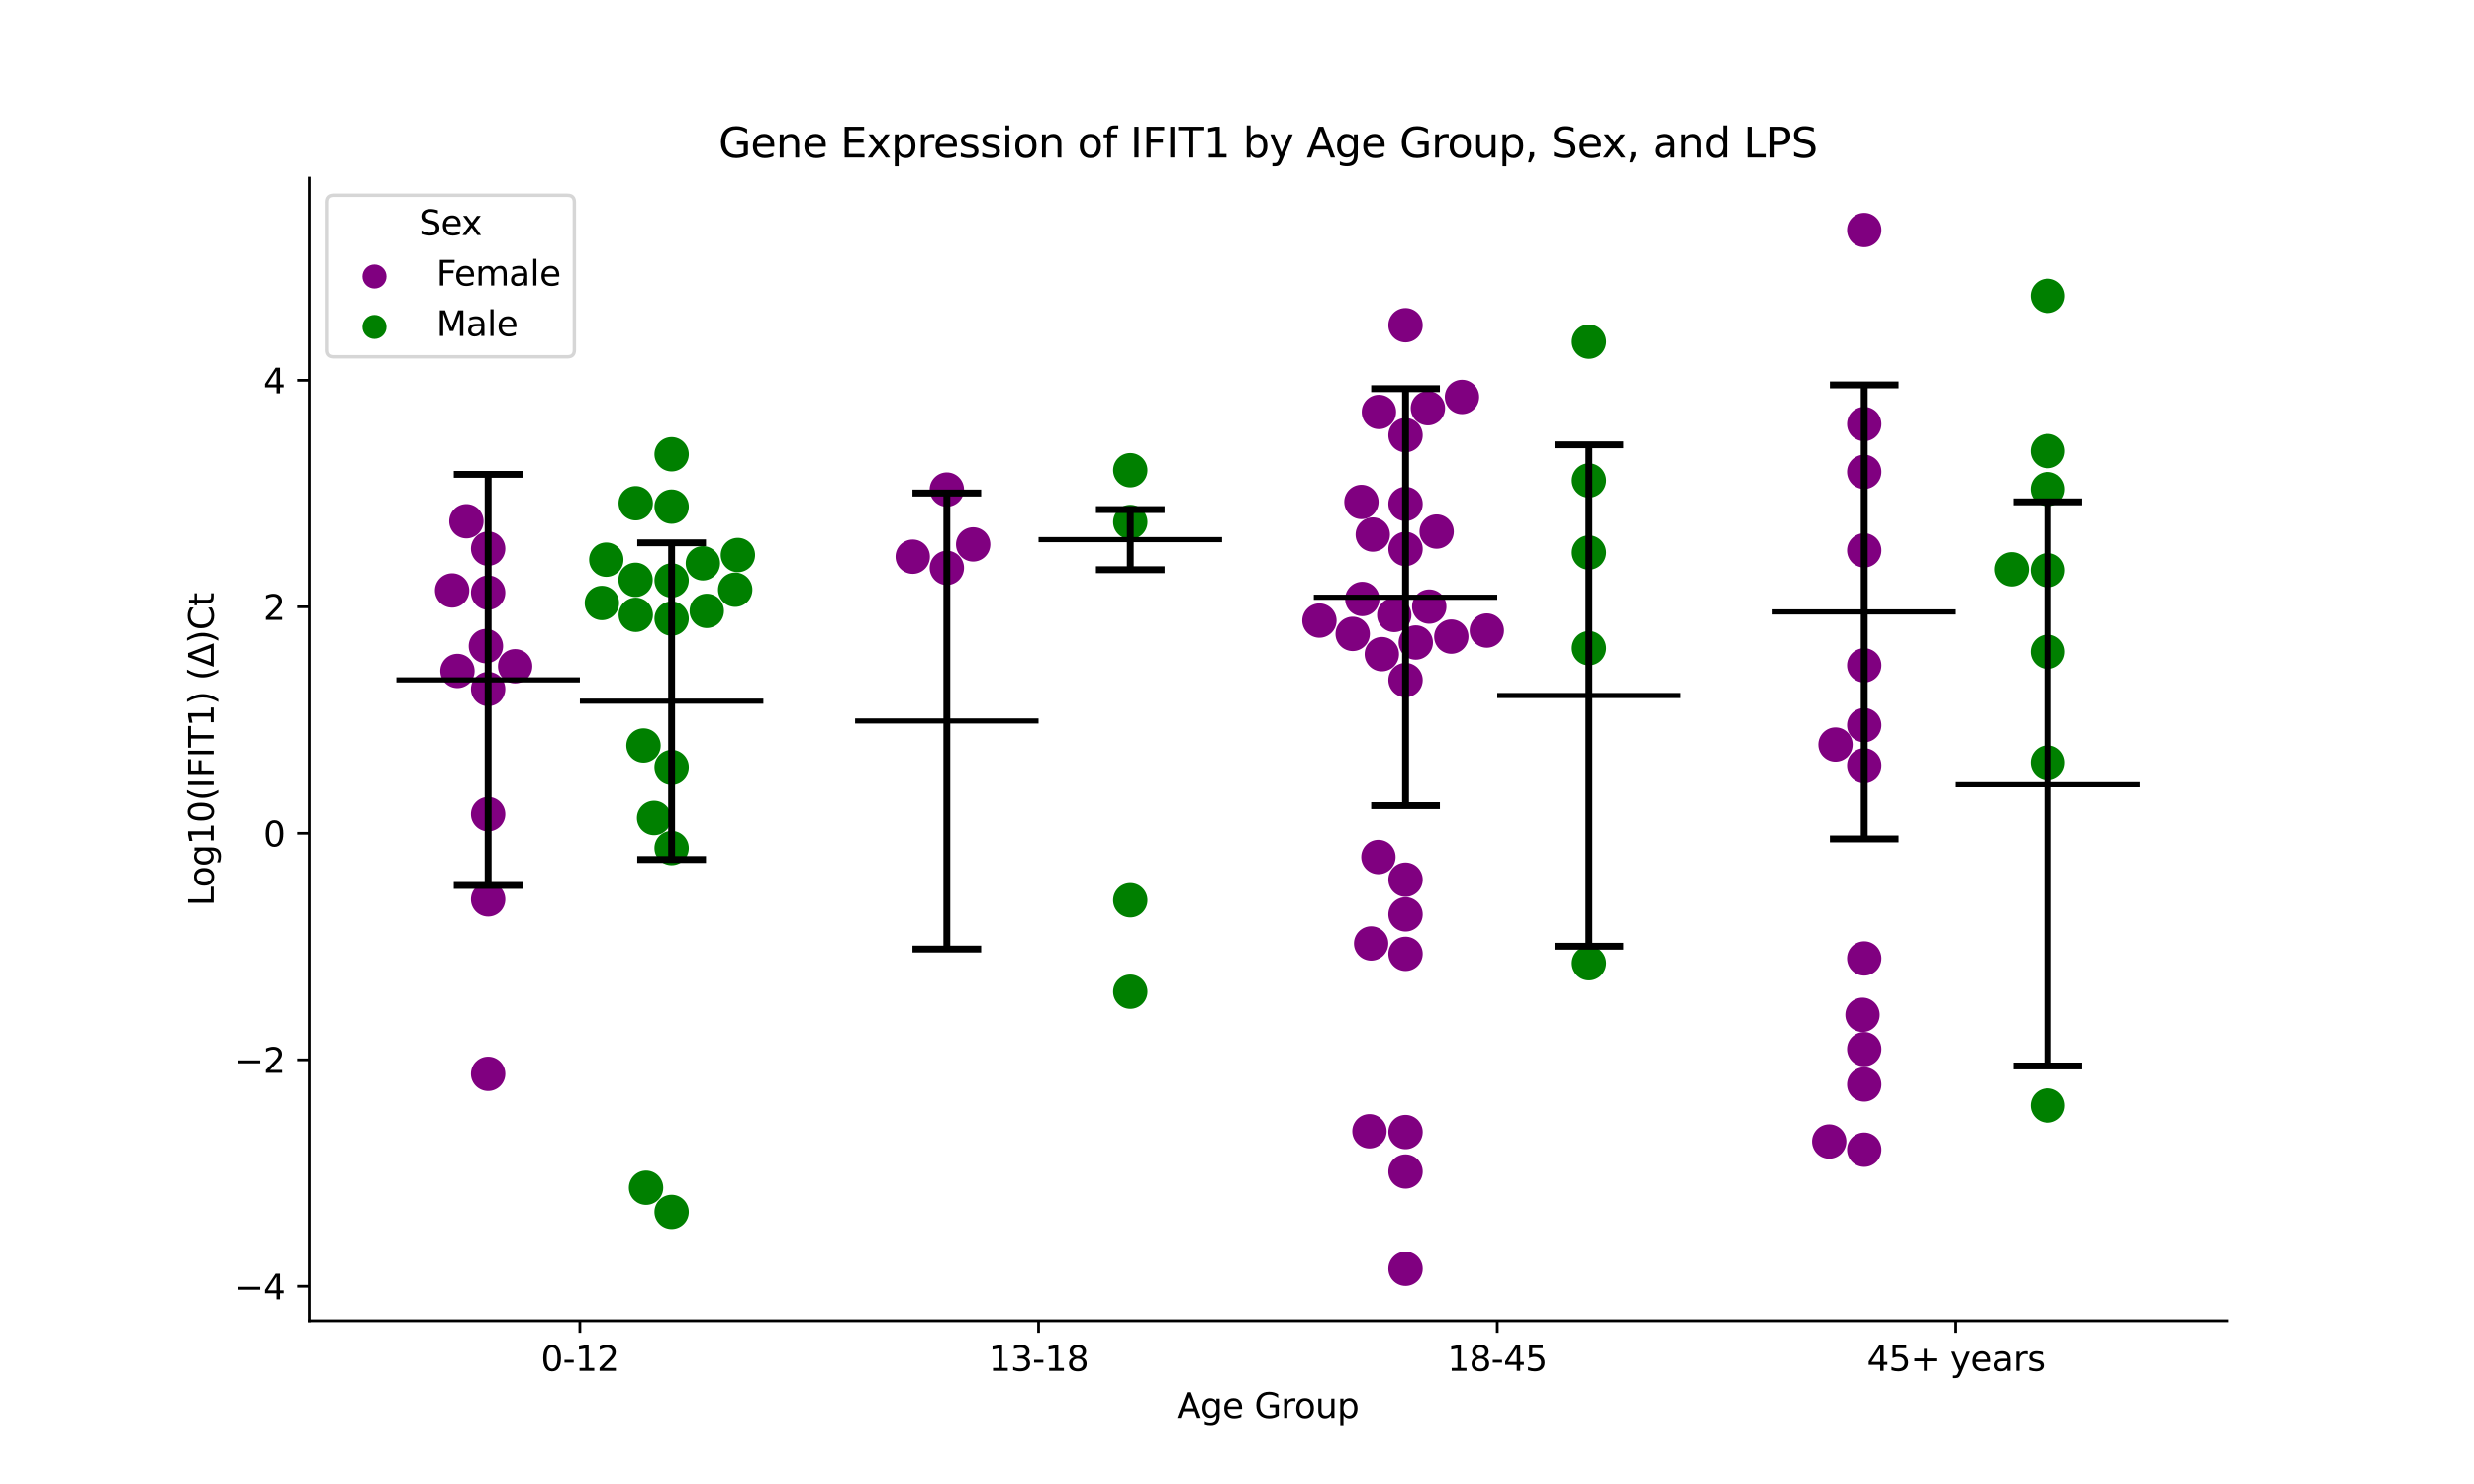 <?xml version="1.0" encoding="utf-8" standalone="no"?>
<!DOCTYPE svg PUBLIC "-//W3C//DTD SVG 1.1//EN"
  "http://www.w3.org/Graphics/SVG/1.1/DTD/svg11.dtd">
<svg xmlns:xlink="http://www.w3.org/1999/xlink" width="720pt" height="432pt" viewBox="0 0 720 432" xmlns="http://www.w3.org/2000/svg" version="1.1">
 <defs>
  <style type="text/css">*{stroke-linejoin: round; stroke-linecap: butt}</style>
 </defs>
 <g id="figure_1">
  <g id="patch_1">
   <path d="M 0 432 
L 720 432 
L 720 0 
L 0 0 
z
" style="fill: #ffffff"/>
  </g>
  <g id="axes_1">
   <g id="patch_2">
    <path d="M 90 384.48 
L 648 384.48 
L 648 51.84 
L 90 51.84 
z
" style="fill: #ffffff"/>
   </g>
   <g id="PathCollection_1">
    <defs>
     <path id="C0_0_0e41c489ba" d="M 0 5 
C 1.326 5 2.598 4.473 3.536 3.536 
C 4.473 2.598 5 1.326 5 -0 
C 5 -1.326 4.473 -2.598 3.536 -3.536 
C 2.598 -4.473 1.326 -5 0 -5 
C -1.326 -5 -2.598 -4.473 -3.536 -3.536 
C -4.473 -2.598 -5 -1.326 -5 0 
C -5 1.326 -4.473 2.598 -3.536 3.536 
C -2.598 4.473 -1.326 5 0 5 
z
"/>
    </defs>
    <g clip-path="url(#p555ff4d602)">
     <use xlink:href="#C0_0_0e41c489ba" x="142.062" y="237.04" style="fill: #800080"/>
    </g>
    <g clip-path="url(#p555ff4d602)">
     <use xlink:href="#C0_0_0e41c489ba" x="142.062" y="200.585" style="fill: #800080"/>
    </g>
    <g clip-path="url(#p555ff4d602)">
     <use xlink:href="#C0_0_0e41c489ba" x="142.062" y="261.803" style="fill: #800080"/>
    </g>
    <g clip-path="url(#p555ff4d602)">
     <use xlink:href="#C0_0_0e41c489ba" x="131.584" y="171.889" style="fill: #800080"/>
    </g>
    <g clip-path="url(#p555ff4d602)">
     <use xlink:href="#C0_0_0e41c489ba" x="142.062" y="172.527" style="fill: #800080"/>
    </g>
    <g clip-path="url(#p555ff4d602)">
     <use xlink:href="#C0_0_0e41c489ba" x="141.418" y="188.082" style="fill: #800080"/>
    </g>
    <g clip-path="url(#p555ff4d602)">
     <use xlink:href="#C0_0_0e41c489ba" x="142.062" y="312.596" style="fill: #800080"/>
    </g>
    <g clip-path="url(#p555ff4d602)">
     <use xlink:href="#C0_0_0e41c489ba" x="135.739" y="151.736" style="fill: #800080"/>
    </g>
    <g clip-path="url(#p555ff4d602)">
     <use xlink:href="#C0_0_0e41c489ba" x="133.134" y="195.322" style="fill: #800080"/>
    </g>
    <g clip-path="url(#p555ff4d602)">
     <use xlink:href="#C0_0_0e41c489ba" x="149.919" y="193.951" style="fill: #800080"/>
    </g>
    <g clip-path="url(#p555ff4d602)">
     <use xlink:href="#C0_0_0e41c489ba" x="142.062" y="159.72" style="fill: #800080"/>
    </g>
   </g>
   <g id="PathCollection_2">
    <defs>
     <path id="C1_0_f4a77ce451" d="M 0 5 
C 1.326 5 2.598 4.473 3.536 3.536 
C 4.473 2.598 5 1.326 5 -0 
C 5 -1.326 4.473 -2.598 3.536 -3.536 
C 2.598 -4.473 1.326 -5 0 -5 
C -1.326 -5 -2.598 -4.473 -3.536 -3.536 
C -4.473 -2.598 -5 -1.326 -5 0 
C -5 1.326 -4.473 2.598 -3.536 3.536 
C -2.598 4.473 -1.326 5 0 5 
z
"/>
    </defs>
    <g clip-path="url(#p555ff4d602)">
     <use xlink:href="#C1_0_f4a77ce451" x="213.965" y="171.673" style="fill: #008000"/>
    </g>
    <g clip-path="url(#p555ff4d602)">
     <use xlink:href="#C1_0_f4a77ce451" x="195.459" y="246.883" style="fill: #008000"/>
    </g>
    <g clip-path="url(#p555ff4d602)">
     <use xlink:href="#C1_0_f4a77ce451" x="195.459" y="223.306" style="fill: #008000"/>
    </g>
    <g clip-path="url(#p555ff4d602)">
     <use xlink:href="#C1_0_f4a77ce451" x="190.357" y="238.144" style="fill: #008000"/>
    </g>
    <g clip-path="url(#p555ff4d602)">
     <use xlink:href="#C1_0_f4a77ce451" x="185.011" y="146.495" style="fill: #008000"/>
    </g>
    <g clip-path="url(#p555ff4d602)">
     <use xlink:href="#C1_0_f4a77ce451" x="184.961" y="168.787" style="fill: #008000"/>
    </g>
    <g clip-path="url(#p555ff4d602)">
     <use xlink:href="#C1_0_f4a77ce451" x="195.459" y="168.974" style="fill: #008000"/>
    </g>
    <g clip-path="url(#p555ff4d602)">
     <use xlink:href="#C1_0_f4a77ce451" x="188.021" y="345.764" style="fill: #008000"/>
    </g>
    <g clip-path="url(#p555ff4d602)">
     <use xlink:href="#C1_0_f4a77ce451" x="195.459" y="352.822" style="fill: #008000"/>
    </g>
    <g clip-path="url(#p555ff4d602)">
     <use xlink:href="#C1_0_f4a77ce451" x="187.276" y="217.041" style="fill: #008000"/>
    </g>
    <g clip-path="url(#p555ff4d602)">
     <use xlink:href="#C1_0_f4a77ce451" x="205.692" y="177.831" style="fill: #008000"/>
    </g>
    <g clip-path="url(#p555ff4d602)">
     <use xlink:href="#C1_0_f4a77ce451" x="204.557" y="163.981" style="fill: #008000"/>
    </g>
    <g clip-path="url(#p555ff4d602)">
     <use xlink:href="#C1_0_f4a77ce451" x="175.164" y="175.533" style="fill: #008000"/>
    </g>
    <g clip-path="url(#p555ff4d602)">
     <use xlink:href="#C1_0_f4a77ce451" x="214.747" y="161.569" style="fill: #008000"/>
    </g>
    <g clip-path="url(#p555ff4d602)">
     <use xlink:href="#C1_0_f4a77ce451" x="195.459" y="180.074" style="fill: #008000"/>
    </g>
    <g clip-path="url(#p555ff4d602)">
     <use xlink:href="#C1_0_f4a77ce451" x="185.023" y="178.973" style="fill: #008000"/>
    </g>
    <g clip-path="url(#p555ff4d602)">
     <use xlink:href="#C1_0_f4a77ce451" x="176.453" y="162.927" style="fill: #008000"/>
    </g>
    <g clip-path="url(#p555ff4d602)">
     <use xlink:href="#C1_0_f4a77ce451" x="195.459" y="147.486" style="fill: #008000"/>
    </g>
    <g clip-path="url(#p555ff4d602)">
     <use xlink:href="#C1_0_f4a77ce451" x="195.459" y="132.234" style="fill: #008000"/>
    </g>
   </g>
   <g id="PathCollection_3">
    <defs>
     <path id="C2_0_f61b14b961" d="M 0 5 
C 1.326 5 2.598 4.473 3.536 3.536 
C 4.473 2.598 5 1.326 5 -0 
C 5 -1.326 4.473 -2.598 3.536 -3.536 
C 2.598 -4.473 1.326 -5 0 -5 
C -1.326 -5 -2.598 -4.473 -3.536 -3.536 
C -4.473 -2.598 -5 -1.326 -5 0 
C -5 1.326 -4.473 2.598 -3.536 3.536 
C -2.598 4.473 -1.326 5 0 5 
z
"/>
    </defs>
    <g clip-path="url(#p555ff4d602)">
     <use xlink:href="#C2_0_f61b14b961" x="265.628" y="162.059" style="fill: #800080"/>
    </g>
    <g clip-path="url(#p555ff4d602)">
     <use xlink:href="#C2_0_f61b14b961" x="283.217" y="158.481" style="fill: #800080"/>
    </g>
    <g clip-path="url(#p555ff4d602)">
     <use xlink:href="#C2_0_f61b14b961" x="275.555" y="142.516" style="fill: #800080"/>
    </g>
    <g clip-path="url(#p555ff4d602)">
     <use xlink:href="#C2_0_f61b14b961" x="275.555" y="165.319" style="fill: #800080"/>
    </g>
   </g>
   <g id="PathCollection_4">
    <defs>
     <path id="C3_0_b7a133e31a" d="M 0 5 
C 1.326 5 2.598 4.473 3.536 3.536 
C 4.473 2.598 5 1.326 5 -0 
C 5 -1.326 4.473 -2.598 3.536 -3.536 
C 2.598 -4.473 1.326 -5 0 -5 
C -1.326 -5 -2.598 -4.473 -3.536 -3.536 
C -4.473 -2.598 -5 -1.326 -5 0 
C -5 1.326 -4.473 2.598 -3.536 3.536 
C -2.598 4.473 -1.326 5 0 5 
z
"/>
    </defs>
    <g clip-path="url(#p555ff4d602)">
     <use xlink:href="#C3_0_b7a133e31a" x="328.952" y="288.695" style="fill: #008000"/>
    </g>
    <g clip-path="url(#p555ff4d602)">
     <use xlink:href="#C3_0_b7a133e31a" x="328.952" y="262.064" style="fill: #008000"/>
    </g>
    <g clip-path="url(#p555ff4d602)">
     <use xlink:href="#C3_0_b7a133e31a" x="328.952" y="136.881" style="fill: #008000"/>
    </g>
    <g clip-path="url(#p555ff4d602)">
     <use xlink:href="#C3_0_b7a133e31a" x="328.952" y="151.954" style="fill: #008000"/>
    </g>
   </g>
   <g id="PathCollection_5">
    <defs>
     <path id="C4_0_7ee05b2422" d="M 0 5 
C 1.326 5 2.598 4.473 3.536 3.536 
C 4.473 2.598 5 1.326 5 -0 
C 5 -1.326 4.473 -2.598 3.536 -3.536 
C 2.598 -4.473 1.326 -5 0 -5 
C -1.326 -5 -2.598 -4.473 -3.536 -3.536 
C -4.473 -2.598 -5 -1.326 -5 0 
C -5 1.326 -4.473 2.598 -3.536 3.536 
C -2.598 4.473 -1.326 5 0 5 
z
"/>
    </defs>
    <g clip-path="url(#p555ff4d602)">
     <use xlink:href="#C4_0_7ee05b2422" x="409.048" y="126.681" style="fill: #800080"/>
    </g>
    <g clip-path="url(#p555ff4d602)">
     <use xlink:href="#C4_0_7ee05b2422" x="383.99" y="180.654" style="fill: #800080"/>
    </g>
    <g clip-path="url(#p555ff4d602)">
     <use xlink:href="#C4_0_7ee05b2422" x="393.67" y="184.528" style="fill: #800080"/>
    </g>
    <g clip-path="url(#p555ff4d602)">
     <use xlink:href="#C4_0_7ee05b2422" x="418.104" y="154.749" style="fill: #800080"/>
    </g>
    <g clip-path="url(#p555ff4d602)">
     <use xlink:href="#C4_0_7ee05b2422" x="401.157" y="249.479" style="fill: #800080"/>
    </g>
    <g clip-path="url(#p555ff4d602)">
     <use xlink:href="#C4_0_7ee05b2422" x="409.048" y="94.668" style="fill: #800080"/>
    </g>
    <g clip-path="url(#p555ff4d602)">
     <use xlink:href="#C4_0_7ee05b2422" x="409.048" y="266.169" style="fill: #800080"/>
    </g>
    <g clip-path="url(#p555ff4d602)">
     <use xlink:href="#C4_0_7ee05b2422" x="409.048" y="256.076" style="fill: #800080"/>
    </g>
    <g clip-path="url(#p555ff4d602)">
     <use xlink:href="#C4_0_7ee05b2422" x="432.706" y="183.559" style="fill: #800080"/>
    </g>
    <g clip-path="url(#p555ff4d602)">
     <use xlink:href="#C4_0_7ee05b2422" x="422.37" y="185.321" style="fill: #800080"/>
    </g>
    <g clip-path="url(#p555ff4d602)">
     <use xlink:href="#C4_0_7ee05b2422" x="399.515" y="155.618" style="fill: #800080"/>
    </g>
    <g clip-path="url(#p555ff4d602)">
     <use xlink:href="#C4_0_7ee05b2422" x="409.048" y="197.966" style="fill: #800080"/>
    </g>
    <g clip-path="url(#p555ff4d602)">
     <use xlink:href="#C4_0_7ee05b2422" x="402.147" y="190.428" style="fill: #800080"/>
    </g>
    <g clip-path="url(#p555ff4d602)">
     <use xlink:href="#C4_0_7ee05b2422" x="409.048" y="369.36" style="fill: #800080"/>
    </g>
    <g clip-path="url(#p555ff4d602)">
     <use xlink:href="#C4_0_7ee05b2422" x="412.026" y="187.04" style="fill: #800080"/>
    </g>
    <g clip-path="url(#p555ff4d602)">
     <use xlink:href="#C4_0_7ee05b2422" x="396.209" y="146.127" style="fill: #800080"/>
    </g>
    <g clip-path="url(#p555ff4d602)">
     <use xlink:href="#C4_0_7ee05b2422" x="396.463" y="174.369" style="fill: #800080"/>
    </g>
    <g clip-path="url(#p555ff4d602)">
     <use xlink:href="#C4_0_7ee05b2422" x="399.039" y="274.641" style="fill: #800080"/>
    </g>
    <g clip-path="url(#p555ff4d602)">
     <use xlink:href="#C4_0_7ee05b2422" x="398.551" y="329.317" style="fill: #800080"/>
    </g>
    <g clip-path="url(#p555ff4d602)">
     <use xlink:href="#C4_0_7ee05b2422" x="401.302" y="119.929" style="fill: #800080"/>
    </g>
    <g clip-path="url(#p555ff4d602)">
     <use xlink:href="#C4_0_7ee05b2422" x="409.048" y="277.665" style="fill: #800080"/>
    </g>
    <g clip-path="url(#p555ff4d602)">
     <use xlink:href="#C4_0_7ee05b2422" x="409.048" y="341.038" style="fill: #800080"/>
    </g>
    <g clip-path="url(#p555ff4d602)">
     <use xlink:href="#C4_0_7ee05b2422" x="405.761" y="179.016" style="fill: #800080"/>
    </g>
    <g clip-path="url(#p555ff4d602)">
     <use xlink:href="#C4_0_7ee05b2422" x="409.048" y="146.701" style="fill: #800080"/>
    </g>
    <g clip-path="url(#p555ff4d602)">
     <use xlink:href="#C4_0_7ee05b2422" x="415.945" y="176.583" style="fill: #800080"/>
    </g>
    <g clip-path="url(#p555ff4d602)">
     <use xlink:href="#C4_0_7ee05b2422" x="425.477" y="115.553" style="fill: #800080"/>
    </g>
    <g clip-path="url(#p555ff4d602)">
     <use xlink:href="#C4_0_7ee05b2422" x="415.558" y="118.835" style="fill: #800080"/>
    </g>
    <g clip-path="url(#p555ff4d602)">
     <use xlink:href="#C4_0_7ee05b2422" x="409.048" y="159.809" style="fill: #800080"/>
    </g>
    <g clip-path="url(#p555ff4d602)">
     <use xlink:href="#C4_0_7ee05b2422" x="409.048" y="329.55" style="fill: #800080"/>
    </g>
   </g>
   <g id="PathCollection_6">
    <defs>
     <path id="C5_0_81b62a987d" d="M 0 5 
C 1.326 5 2.598 4.473 3.536 3.536 
C 4.473 2.598 5 1.326 5 -0 
C 5 -1.326 4.473 -2.598 3.536 -3.536 
C 2.598 -4.473 1.326 -5 0 -5 
C -1.326 -5 -2.598 -4.473 -3.536 -3.536 
C -4.473 -2.598 -5 -1.326 -5 0 
C -5 1.326 -4.473 2.598 -3.536 3.536 
C -2.598 4.473 -1.326 5 0 5 
z
"/>
    </defs>
    <g clip-path="url(#p555ff4d602)">
     <use xlink:href="#C5_0_81b62a987d" x="462.445" y="188.693" style="fill: #008000"/>
    </g>
    <g clip-path="url(#p555ff4d602)">
     <use xlink:href="#C5_0_81b62a987d" x="462.445" y="280.397" style="fill: #008000"/>
    </g>
    <g clip-path="url(#p555ff4d602)">
     <use xlink:href="#C5_0_81b62a987d" x="462.445" y="139.872" style="fill: #008000"/>
    </g>
    <g clip-path="url(#p555ff4d602)">
     <use xlink:href="#C5_0_81b62a987d" x="462.445" y="99.464" style="fill: #008000"/>
    </g>
    <g clip-path="url(#p555ff4d602)">
     <use xlink:href="#C5_0_81b62a987d" x="462.445" y="160.85" style="fill: #008000"/>
    </g>
   </g>
   <g id="PathCollection_7">
    <defs>
     <path id="C6_0_8dbceaeca6" d="M 0 5 
C 1.326 5 2.598 4.473 3.536 3.536 
C 4.473 2.598 5 1.326 5 -0 
C 5 -1.326 4.473 -2.598 3.536 -3.536 
C 2.598 -4.473 1.326 -5 0 -5 
C -1.326 -5 -2.598 -4.473 -3.536 -3.536 
C -4.473 -2.598 -5 -1.326 -5 0 
C -5 1.326 -4.473 2.598 -3.536 3.536 
C -2.598 4.473 -1.326 5 0 5 
z
"/>
    </defs>
    <g clip-path="url(#p555ff4d602)">
     <use xlink:href="#C6_0_8dbceaeca6" x="534.18" y="216.769" style="fill: #800080"/>
    </g>
    <g clip-path="url(#p555ff4d602)">
     <use xlink:href="#C6_0_8dbceaeca6" x="542.541" y="334.688" style="fill: #800080"/>
    </g>
    <g clip-path="url(#p555ff4d602)">
     <use xlink:href="#C6_0_8dbceaeca6" x="542.541" y="123.436" style="fill: #800080"/>
    </g>
    <g clip-path="url(#p555ff4d602)">
     <use xlink:href="#C6_0_8dbceaeca6" x="542.541" y="315.688" style="fill: #800080"/>
    </g>
    <g clip-path="url(#p555ff4d602)">
     <use xlink:href="#C6_0_8dbceaeca6" x="542.042" y="295.422" style="fill: #800080"/>
    </g>
    <g clip-path="url(#p555ff4d602)">
     <use xlink:href="#C6_0_8dbceaeca6" x="542.541" y="160.217" style="fill: #800080"/>
    </g>
    <g clip-path="url(#p555ff4d602)">
     <use xlink:href="#C6_0_8dbceaeca6" x="542.541" y="137.366" style="fill: #800080"/>
    </g>
    <g clip-path="url(#p555ff4d602)">
     <use xlink:href="#C6_0_8dbceaeca6" x="542.541" y="211.116" style="fill: #800080"/>
    </g>
    <g clip-path="url(#p555ff4d602)">
     <use xlink:href="#C6_0_8dbceaeca6" x="542.541" y="305.411" style="fill: #800080"/>
    </g>
    <g clip-path="url(#p555ff4d602)">
     <use xlink:href="#C6_0_8dbceaeca6" x="542.541" y="193.686" style="fill: #800080"/>
    </g>
    <g clip-path="url(#p555ff4d602)">
     <use xlink:href="#C6_0_8dbceaeca6" x="542.541" y="222.818" style="fill: #800080"/>
    </g>
    <g clip-path="url(#p555ff4d602)">
     <use xlink:href="#C6_0_8dbceaeca6" x="542.541" y="66.96" style="fill: #800080"/>
    </g>
    <g clip-path="url(#p555ff4d602)">
     <use xlink:href="#C6_0_8dbceaeca6" x="542.541" y="279.004" style="fill: #800080"/>
    </g>
    <g clip-path="url(#p555ff4d602)">
     <use xlink:href="#C6_0_8dbceaeca6" x="532.344" y="332.303" style="fill: #800080"/>
    </g>
   </g>
   <g id="PathCollection_8">
    <defs>
     <path id="C7_0_3cbcfae4f9" d="M 0 5 
C 1.326 5 2.598 4.473 3.536 3.536 
C 4.473 2.598 5 1.326 5 -0 
C 5 -1.326 4.473 -2.598 3.536 -3.536 
C 2.598 -4.473 1.326 -5 0 -5 
C -1.326 -5 -2.598 -4.473 -3.536 -3.536 
C -4.473 -2.598 -5 -1.326 -5 0 
C -5 1.326 -4.473 2.598 -3.536 3.536 
C -2.598 4.473 -1.326 5 0 5 
z
"/>
    </defs>
    <g clip-path="url(#p555ff4d602)">
     <use xlink:href="#C7_0_3cbcfae4f9" x="585.442" y="165.73" style="fill: #008000"/>
    </g>
    <g clip-path="url(#p555ff4d602)">
     <use xlink:href="#C7_0_3cbcfae4f9" x="595.938" y="131.307" style="fill: #008000"/>
    </g>
    <g clip-path="url(#p555ff4d602)">
     <use xlink:href="#C7_0_3cbcfae4f9" x="595.938" y="142.389" style="fill: #008000"/>
    </g>
    <g clip-path="url(#p555ff4d602)">
     <use xlink:href="#C7_0_3cbcfae4f9" x="595.938" y="221.981" style="fill: #008000"/>
    </g>
    <g clip-path="url(#p555ff4d602)">
     <use xlink:href="#C7_0_3cbcfae4f9" x="595.938" y="86.125" style="fill: #008000"/>
    </g>
    <g clip-path="url(#p555ff4d602)">
     <use xlink:href="#C7_0_3cbcfae4f9" x="595.938" y="165.999" style="fill: #008000"/>
    </g>
    <g clip-path="url(#p555ff4d602)">
     <use xlink:href="#C7_0_3cbcfae4f9" x="595.938" y="321.82" style="fill: #008000"/>
    </g>
    <g clip-path="url(#p555ff4d602)">
     <use xlink:href="#C7_0_3cbcfae4f9" x="595.938" y="189.731" style="fill: #008000"/>
    </g>
   </g>
   <g id="PathCollection_9"/>
   <g id="PathCollection_10"/>
   <g id="matplotlib.axis_1">
    <g id="xtick_1">
     <g id="line2d_1">
      <defs>
       <path id="m3c3af4aa0e" d="M 0 0 
L 0 3.5 
" style="stroke: #000000; stroke-width: 0.8"/>
      </defs>
      <g>
       <use xlink:href="#m3c3af4aa0e" x="168.761" y="384.48" style="stroke: #000000; stroke-width: 0.8"/>
      </g>
     </g>
     <g id="text_1">
      <!-- 0-12 -->
      <g transform="translate(157.413 399.078) scale(0.1 -0.1)">
       <defs>
        <path id="DejaVuSans-30" d="M 2034 4250 
Q 1547 4250 1301 3770 
Q 1056 3291 1056 2328 
Q 1056 1369 1301 889 
Q 1547 409 2034 409 
Q 2525 409 2770 889 
Q 3016 1369 3016 2328 
Q 3016 3291 2770 3770 
Q 2525 4250 2034 4250 
z
M 2034 4750 
Q 2819 4750 3233 4129 
Q 3647 3509 3647 2328 
Q 3647 1150 3233 529 
Q 2819 -91 2034 -91 
Q 1250 -91 836 529 
Q 422 1150 422 2328 
Q 422 3509 836 4129 
Q 1250 4750 2034 4750 
z
" transform="scale(0.016)"/>
        <path id="DejaVuSans-2d" d="M 313 2009 
L 1997 2009 
L 1997 1497 
L 313 1497 
L 313 2009 
z
" transform="scale(0.016)"/>
        <path id="DejaVuSans-31" d="M 794 531 
L 1825 531 
L 1825 4091 
L 703 3866 
L 703 4441 
L 1819 4666 
L 2450 4666 
L 2450 531 
L 3481 531 
L 3481 0 
L 794 0 
L 794 531 
z
" transform="scale(0.016)"/>
        <path id="DejaVuSans-32" d="M 1228 531 
L 3431 531 
L 3431 0 
L 469 0 
L 469 531 
Q 828 903 1448 1529 
Q 2069 2156 2228 2338 
Q 2531 2678 2651 2914 
Q 2772 3150 2772 3378 
Q 2772 3750 2511 3984 
Q 2250 4219 1831 4219 
Q 1534 4219 1204 4116 
Q 875 4013 500 3803 
L 500 4441 
Q 881 4594 1212 4672 
Q 1544 4750 1819 4750 
Q 2544 4750 2975 4387 
Q 3406 4025 3406 3419 
Q 3406 3131 3298 2873 
Q 3191 2616 2906 2266 
Q 2828 2175 2409 1742 
Q 1991 1309 1228 531 
z
" transform="scale(0.016)"/>
       </defs>
       <use xlink:href="#DejaVuSans-30"/>
       <use xlink:href="#DejaVuSans-2d" x="63.623"/>
       <use xlink:href="#DejaVuSans-31" x="99.707"/>
       <use xlink:href="#DejaVuSans-32" x="163.33"/>
      </g>
     </g>
    </g>
    <g id="xtick_2">
     <g id="line2d_2">
      <g>
       <use xlink:href="#m3c3af4aa0e" x="302.254" y="384.48" style="stroke: #000000; stroke-width: 0.8"/>
      </g>
     </g>
     <g id="text_2">
      <!-- 13-18 -->
      <g transform="translate(287.725 399.078) scale(0.1 -0.1)">
       <defs>
        <path id="DejaVuSans-33" d="M 2597 2516 
Q 3050 2419 3304 2112 
Q 3559 1806 3559 1356 
Q 3559 666 3084 287 
Q 2609 -91 1734 -91 
Q 1441 -91 1130 -33 
Q 819 25 488 141 
L 488 750 
Q 750 597 1062 519 
Q 1375 441 1716 441 
Q 2309 441 2620 675 
Q 2931 909 2931 1356 
Q 2931 1769 2642 2001 
Q 2353 2234 1838 2234 
L 1294 2234 
L 1294 2753 
L 1863 2753 
Q 2328 2753 2575 2939 
Q 2822 3125 2822 3475 
Q 2822 3834 2567 4026 
Q 2313 4219 1838 4219 
Q 1578 4219 1281 4162 
Q 984 4106 628 3988 
L 628 4550 
Q 988 4650 1302 4700 
Q 1616 4750 1894 4750 
Q 2613 4750 3031 4423 
Q 3450 4097 3450 3541 
Q 3450 3153 3228 2886 
Q 3006 2619 2597 2516 
z
" transform="scale(0.016)"/>
        <path id="DejaVuSans-38" d="M 2034 2216 
Q 1584 2216 1326 1975 
Q 1069 1734 1069 1313 
Q 1069 891 1326 650 
Q 1584 409 2034 409 
Q 2484 409 2743 651 
Q 3003 894 3003 1313 
Q 3003 1734 2745 1975 
Q 2488 2216 2034 2216 
z
M 1403 2484 
Q 997 2584 770 2862 
Q 544 3141 544 3541 
Q 544 4100 942 4425 
Q 1341 4750 2034 4750 
Q 2731 4750 3128 4425 
Q 3525 4100 3525 3541 
Q 3525 3141 3298 2862 
Q 3072 2584 2669 2484 
Q 3125 2378 3379 2068 
Q 3634 1759 3634 1313 
Q 3634 634 3220 271 
Q 2806 -91 2034 -91 
Q 1263 -91 848 271 
Q 434 634 434 1313 
Q 434 1759 690 2068 
Q 947 2378 1403 2484 
z
M 1172 3481 
Q 1172 3119 1398 2916 
Q 1625 2713 2034 2713 
Q 2441 2713 2670 2916 
Q 2900 3119 2900 3481 
Q 2900 3844 2670 4047 
Q 2441 4250 2034 4250 
Q 1625 4250 1398 4047 
Q 1172 3844 1172 3481 
z
" transform="scale(0.016)"/>
       </defs>
       <use xlink:href="#DejaVuSans-31"/>
       <use xlink:href="#DejaVuSans-33" x="63.623"/>
       <use xlink:href="#DejaVuSans-2d" x="127.246"/>
       <use xlink:href="#DejaVuSans-31" x="163.33"/>
       <use xlink:href="#DejaVuSans-38" x="226.953"/>
      </g>
     </g>
    </g>
    <g id="xtick_3">
     <g id="line2d_3">
      <g>
       <use xlink:href="#m3c3af4aa0e" x="435.746" y="384.48" style="stroke: #000000; stroke-width: 0.8"/>
      </g>
     </g>
     <g id="text_3">
      <!-- 18-45 -->
      <g transform="translate(421.218 399.078) scale(0.1 -0.1)">
       <defs>
        <path id="DejaVuSans-34" d="M 2419 4116 
L 825 1625 
L 2419 1625 
L 2419 4116 
z
M 2253 4666 
L 3047 4666 
L 3047 1625 
L 3713 1625 
L 3713 1100 
L 3047 1100 
L 3047 0 
L 2419 0 
L 2419 1100 
L 313 1100 
L 313 1709 
L 2253 4666 
z
" transform="scale(0.016)"/>
        <path id="DejaVuSans-35" d="M 691 4666 
L 3169 4666 
L 3169 4134 
L 1269 4134 
L 1269 2991 
Q 1406 3038 1543 3061 
Q 1681 3084 1819 3084 
Q 2600 3084 3056 2656 
Q 3513 2228 3513 1497 
Q 3513 744 3044 326 
Q 2575 -91 1722 -91 
Q 1428 -91 1123 -41 
Q 819 9 494 109 
L 494 744 
Q 775 591 1075 516 
Q 1375 441 1709 441 
Q 2250 441 2565 725 
Q 2881 1009 2881 1497 
Q 2881 1984 2565 2268 
Q 2250 2553 1709 2553 
Q 1456 2553 1204 2497 
Q 953 2441 691 2322 
L 691 4666 
z
" transform="scale(0.016)"/>
       </defs>
       <use xlink:href="#DejaVuSans-31"/>
       <use xlink:href="#DejaVuSans-38" x="63.623"/>
       <use xlink:href="#DejaVuSans-2d" x="127.246"/>
       <use xlink:href="#DejaVuSans-34" x="163.33"/>
       <use xlink:href="#DejaVuSans-35" x="226.953"/>
      </g>
     </g>
    </g>
    <g id="xtick_4">
     <g id="line2d_4">
      <g>
       <use xlink:href="#m3c3af4aa0e" x="569.239" y="384.48" style="stroke: #000000; stroke-width: 0.8"/>
      </g>
     </g>
     <g id="text_4">
      <!-- 45+ years -->
      <g transform="translate(543.338 399.078) scale(0.1 -0.1)">
       <defs>
        <path id="DejaVuSans-2b" d="M 2944 4013 
L 2944 2272 
L 4684 2272 
L 4684 1741 
L 2944 1741 
L 2944 0 
L 2419 0 
L 2419 1741 
L 678 1741 
L 678 2272 
L 2419 2272 
L 2419 4013 
L 2944 4013 
z
" transform="scale(0.016)"/>
        <path id="DejaVuSans-20" transform="scale(0.016)"/>
        <path id="DejaVuSans-79" d="M 2059 -325 
Q 1816 -950 1584 -1140 
Q 1353 -1331 966 -1331 
L 506 -1331 
L 506 -850 
L 844 -850 
Q 1081 -850 1212 -737 
Q 1344 -625 1503 -206 
L 1606 56 
L 191 3500 
L 800 3500 
L 1894 763 
L 2988 3500 
L 3597 3500 
L 2059 -325 
z
" transform="scale(0.016)"/>
        <path id="DejaVuSans-65" d="M 3597 1894 
L 3597 1613 
L 953 1613 
Q 991 1019 1311 708 
Q 1631 397 2203 397 
Q 2534 397 2845 478 
Q 3156 559 3463 722 
L 3463 178 
Q 3153 47 2828 -22 
Q 2503 -91 2169 -91 
Q 1331 -91 842 396 
Q 353 884 353 1716 
Q 353 2575 817 3079 
Q 1281 3584 2069 3584 
Q 2775 3584 3186 3129 
Q 3597 2675 3597 1894 
z
M 3022 2063 
Q 3016 2534 2758 2815 
Q 2500 3097 2075 3097 
Q 1594 3097 1305 2825 
Q 1016 2553 972 2059 
L 3022 2063 
z
" transform="scale(0.016)"/>
        <path id="DejaVuSans-61" d="M 2194 1759 
Q 1497 1759 1228 1600 
Q 959 1441 959 1056 
Q 959 750 1161 570 
Q 1363 391 1709 391 
Q 2188 391 2477 730 
Q 2766 1069 2766 1631 
L 2766 1759 
L 2194 1759 
z
M 3341 1997 
L 3341 0 
L 2766 0 
L 2766 531 
Q 2569 213 2275 61 
Q 1981 -91 1556 -91 
Q 1019 -91 701 211 
Q 384 513 384 1019 
Q 384 1609 779 1909 
Q 1175 2209 1959 2209 
L 2766 2209 
L 2766 2266 
Q 2766 2663 2505 2880 
Q 2244 3097 1772 3097 
Q 1472 3097 1187 3025 
Q 903 2953 641 2809 
L 641 3341 
Q 956 3463 1253 3523 
Q 1550 3584 1831 3584 
Q 2591 3584 2966 3190 
Q 3341 2797 3341 1997 
z
" transform="scale(0.016)"/>
        <path id="DejaVuSans-72" d="M 2631 2963 
Q 2534 3019 2420 3045 
Q 2306 3072 2169 3072 
Q 1681 3072 1420 2755 
Q 1159 2438 1159 1844 
L 1159 0 
L 581 0 
L 581 3500 
L 1159 3500 
L 1159 2956 
Q 1341 3275 1631 3429 
Q 1922 3584 2338 3584 
Q 2397 3584 2469 3576 
Q 2541 3569 2628 3553 
L 2631 2963 
z
" transform="scale(0.016)"/>
        <path id="DejaVuSans-73" d="M 2834 3397 
L 2834 2853 
Q 2591 2978 2328 3040 
Q 2066 3103 1784 3103 
Q 1356 3103 1142 2972 
Q 928 2841 928 2578 
Q 928 2378 1081 2264 
Q 1234 2150 1697 2047 
L 1894 2003 
Q 2506 1872 2764 1633 
Q 3022 1394 3022 966 
Q 3022 478 2636 193 
Q 2250 -91 1575 -91 
Q 1294 -91 989 -36 
Q 684 19 347 128 
L 347 722 
Q 666 556 975 473 
Q 1284 391 1588 391 
Q 1994 391 2212 530 
Q 2431 669 2431 922 
Q 2431 1156 2273 1281 
Q 2116 1406 1581 1522 
L 1381 1569 
Q 847 1681 609 1914 
Q 372 2147 372 2553 
Q 372 3047 722 3315 
Q 1072 3584 1716 3584 
Q 2034 3584 2315 3537 
Q 2597 3491 2834 3397 
z
" transform="scale(0.016)"/>
       </defs>
       <use xlink:href="#DejaVuSans-34"/>
       <use xlink:href="#DejaVuSans-35" x="63.623"/>
       <use xlink:href="#DejaVuSans-2b" x="127.246"/>
       <use xlink:href="#DejaVuSans-20" x="211.035"/>
       <use xlink:href="#DejaVuSans-79" x="242.822"/>
       <use xlink:href="#DejaVuSans-65" x="302.002"/>
       <use xlink:href="#DejaVuSans-61" x="363.525"/>
       <use xlink:href="#DejaVuSans-72" x="424.805"/>
       <use xlink:href="#DejaVuSans-73" x="465.918"/>
      </g>
     </g>
    </g>
    <g id="text_5">
     <!-- Age Group -->
     <g transform="translate(342.52 412.757) scale(0.1 -0.1)">
      <defs>
       <path id="DejaVuSans-41" d="M 2188 4044 
L 1331 1722 
L 3047 1722 
L 2188 4044 
z
M 1831 4666 
L 2547 4666 
L 4325 0 
L 3669 0 
L 3244 1197 
L 1141 1197 
L 716 0 
L 50 0 
L 1831 4666 
z
" transform="scale(0.016)"/>
       <path id="DejaVuSans-67" d="M 2906 1791 
Q 2906 2416 2648 2759 
Q 2391 3103 1925 3103 
Q 1463 3103 1205 2759 
Q 947 2416 947 1791 
Q 947 1169 1205 825 
Q 1463 481 1925 481 
Q 2391 481 2648 825 
Q 2906 1169 2906 1791 
z
M 3481 434 
Q 3481 -459 3084 -895 
Q 2688 -1331 1869 -1331 
Q 1566 -1331 1297 -1286 
Q 1028 -1241 775 -1147 
L 775 -588 
Q 1028 -725 1275 -790 
Q 1522 -856 1778 -856 
Q 2344 -856 2625 -561 
Q 2906 -266 2906 331 
L 2906 616 
Q 2728 306 2450 153 
Q 2172 0 1784 0 
Q 1141 0 747 490 
Q 353 981 353 1791 
Q 353 2603 747 3093 
Q 1141 3584 1784 3584 
Q 2172 3584 2450 3431 
Q 2728 3278 2906 2969 
L 2906 3500 
L 3481 3500 
L 3481 434 
z
" transform="scale(0.016)"/>
       <path id="DejaVuSans-47" d="M 3809 666 
L 3809 1919 
L 2778 1919 
L 2778 2438 
L 4434 2438 
L 4434 434 
Q 4069 175 3628 42 
Q 3188 -91 2688 -91 
Q 1594 -91 976 548 
Q 359 1188 359 2328 
Q 359 3472 976 4111 
Q 1594 4750 2688 4750 
Q 3144 4750 3555 4637 
Q 3966 4525 4313 4306 
L 4313 3634 
Q 3963 3931 3569 4081 
Q 3175 4231 2741 4231 
Q 1884 4231 1454 3753 
Q 1025 3275 1025 2328 
Q 1025 1384 1454 906 
Q 1884 428 2741 428 
Q 3075 428 3337 486 
Q 3600 544 3809 666 
z
" transform="scale(0.016)"/>
       <path id="DejaVuSans-6f" d="M 1959 3097 
Q 1497 3097 1228 2736 
Q 959 2375 959 1747 
Q 959 1119 1226 758 
Q 1494 397 1959 397 
Q 2419 397 2687 759 
Q 2956 1122 2956 1747 
Q 2956 2369 2687 2733 
Q 2419 3097 1959 3097 
z
M 1959 3584 
Q 2709 3584 3137 3096 
Q 3566 2609 3566 1747 
Q 3566 888 3137 398 
Q 2709 -91 1959 -91 
Q 1206 -91 779 398 
Q 353 888 353 1747 
Q 353 2609 779 3096 
Q 1206 3584 1959 3584 
z
" transform="scale(0.016)"/>
       <path id="DejaVuSans-75" d="M 544 1381 
L 544 3500 
L 1119 3500 
L 1119 1403 
Q 1119 906 1312 657 
Q 1506 409 1894 409 
Q 2359 409 2629 706 
Q 2900 1003 2900 1516 
L 2900 3500 
L 3475 3500 
L 3475 0 
L 2900 0 
L 2900 538 
Q 2691 219 2414 64 
Q 2138 -91 1772 -91 
Q 1169 -91 856 284 
Q 544 659 544 1381 
z
M 1991 3584 
L 1991 3584 
z
" transform="scale(0.016)"/>
       <path id="DejaVuSans-70" d="M 1159 525 
L 1159 -1331 
L 581 -1331 
L 581 3500 
L 1159 3500 
L 1159 2969 
Q 1341 3281 1617 3432 
Q 1894 3584 2278 3584 
Q 2916 3584 3314 3078 
Q 3713 2572 3713 1747 
Q 3713 922 3314 415 
Q 2916 -91 2278 -91 
Q 1894 -91 1617 61 
Q 1341 213 1159 525 
z
M 3116 1747 
Q 3116 2381 2855 2742 
Q 2594 3103 2138 3103 
Q 1681 3103 1420 2742 
Q 1159 2381 1159 1747 
Q 1159 1113 1420 752 
Q 1681 391 2138 391 
Q 2594 391 2855 752 
Q 3116 1113 3116 1747 
z
" transform="scale(0.016)"/>
      </defs>
      <use xlink:href="#DejaVuSans-41"/>
      <use xlink:href="#DejaVuSans-67" x="68.408"/>
      <use xlink:href="#DejaVuSans-65" x="131.885"/>
      <use xlink:href="#DejaVuSans-20" x="193.408"/>
      <use xlink:href="#DejaVuSans-47" x="225.195"/>
      <use xlink:href="#DejaVuSans-72" x="302.686"/>
      <use xlink:href="#DejaVuSans-6f" x="341.549"/>
      <use xlink:href="#DejaVuSans-75" x="402.73"/>
      <use xlink:href="#DejaVuSans-70" x="466.109"/>
     </g>
    </g>
   </g>
   <g id="matplotlib.axis_2">
    <g id="ytick_1">
     <g id="line2d_5">
      <defs>
       <path id="m6d0fbee269" d="M 0 0 
L -3.5 0 
" style="stroke: #000000; stroke-width: 0.8"/>
      </defs>
      <g>
       <use xlink:href="#m6d0fbee269" x="90" y="374.452" style="stroke: #000000; stroke-width: 0.8"/>
      </g>
     </g>
     <g id="text_6">
      <!-- −4 -->
      <g transform="translate(68.258 378.251) scale(0.1 -0.1)">
       <defs>
        <path id="DejaVuSans-2212" d="M 678 2272 
L 4684 2272 
L 4684 1741 
L 678 1741 
L 678 2272 
z
" transform="scale(0.016)"/>
       </defs>
       <use xlink:href="#DejaVuSans-2212"/>
       <use xlink:href="#DejaVuSans-34" x="83.789"/>
      </g>
     </g>
    </g>
    <g id="ytick_2">
     <g id="line2d_6">
      <g>
       <use xlink:href="#m6d0fbee269" x="90" y="308.517" style="stroke: #000000; stroke-width: 0.8"/>
      </g>
     </g>
     <g id="text_7">
      <!-- −2 -->
      <g transform="translate(68.258 312.316) scale(0.1 -0.1)">
       <use xlink:href="#DejaVuSans-2212"/>
       <use xlink:href="#DejaVuSans-32" x="83.789"/>
      </g>
     </g>
    </g>
    <g id="ytick_3">
     <g id="line2d_7">
      <g>
       <use xlink:href="#m6d0fbee269" x="90" y="242.582" style="stroke: #000000; stroke-width: 0.8"/>
      </g>
     </g>
     <g id="text_8">
      <!-- 0 -->
      <g transform="translate(76.638 246.382) scale(0.1 -0.1)">
       <use xlink:href="#DejaVuSans-30"/>
      </g>
     </g>
    </g>
    <g id="ytick_4">
     <g id="line2d_8">
      <g>
       <use xlink:href="#m6d0fbee269" x="90" y="176.648" style="stroke: #000000; stroke-width: 0.8"/>
      </g>
     </g>
     <g id="text_9">
      <!-- 2 -->
      <g transform="translate(76.638 180.447) scale(0.1 -0.1)">
       <use xlink:href="#DejaVuSans-32"/>
      </g>
     </g>
    </g>
    <g id="ytick_5">
     <g id="line2d_9">
      <g>
       <use xlink:href="#m6d0fbee269" x="90" y="110.713" style="stroke: #000000; stroke-width: 0.8"/>
      </g>
     </g>
     <g id="text_10">
      <!-- 4 -->
      <g transform="translate(76.638 114.512) scale(0.1 -0.1)">
       <use xlink:href="#DejaVuSans-34"/>
      </g>
     </g>
    </g>
    <g id="text_11">
     <!-- Log10(IFIT1) (Δ)Ct -->
     <g transform="translate(62.178 263.78) rotate(-90) scale(0.1 -0.1)">
      <defs>
       <path id="DejaVuSans-4c" d="M 628 4666 
L 1259 4666 
L 1259 531 
L 3531 531 
L 3531 0 
L 628 0 
L 628 4666 
z
" transform="scale(0.016)"/>
       <path id="DejaVuSans-28" d="M 1984 4856 
Q 1566 4138 1362 3434 
Q 1159 2731 1159 2009 
Q 1159 1288 1364 580 
Q 1569 -128 1984 -844 
L 1484 -844 
Q 1016 -109 783 600 
Q 550 1309 550 2009 
Q 550 2706 781 3412 
Q 1013 4119 1484 4856 
L 1984 4856 
z
" transform="scale(0.016)"/>
       <path id="DejaVuSans-49" d="M 628 4666 
L 1259 4666 
L 1259 0 
L 628 0 
L 628 4666 
z
" transform="scale(0.016)"/>
       <path id="DejaVuSans-46" d="M 628 4666 
L 3309 4666 
L 3309 4134 
L 1259 4134 
L 1259 2759 
L 3109 2759 
L 3109 2228 
L 1259 2228 
L 1259 0 
L 628 0 
L 628 4666 
z
" transform="scale(0.016)"/>
       <path id="DejaVuSans-54" d="M -19 4666 
L 3928 4666 
L 3928 4134 
L 2272 4134 
L 2272 0 
L 1638 0 
L 1638 4134 
L -19 4134 
L -19 4666 
z
" transform="scale(0.016)"/>
       <path id="DejaVuSans-29" d="M 513 4856 
L 1013 4856 
Q 1481 4119 1714 3412 
Q 1947 2706 1947 2009 
Q 1947 1309 1714 600 
Q 1481 -109 1013 -844 
L 513 -844 
Q 928 -128 1133 580 
Q 1338 1288 1338 2009 
Q 1338 2731 1133 3434 
Q 928 4138 513 4856 
z
" transform="scale(0.016)"/>
       <path id="DejaVuSans-394" d="M 2188 4044 
L 906 525 
L 3472 525 
L 2188 4044 
z
M 50 0 
L 1831 4666 
L 2547 4666 
L 4325 0 
L 50 0 
z
" transform="scale(0.016)"/>
       <path id="DejaVuSans-43" d="M 4122 4306 
L 4122 3641 
Q 3803 3938 3442 4084 
Q 3081 4231 2675 4231 
Q 1875 4231 1450 3742 
Q 1025 3253 1025 2328 
Q 1025 1406 1450 917 
Q 1875 428 2675 428 
Q 3081 428 3442 575 
Q 3803 722 4122 1019 
L 4122 359 
Q 3791 134 3420 21 
Q 3050 -91 2638 -91 
Q 1578 -91 968 557 
Q 359 1206 359 2328 
Q 359 3453 968 4101 
Q 1578 4750 2638 4750 
Q 3056 4750 3426 4639 
Q 3797 4528 4122 4306 
z
" transform="scale(0.016)"/>
       <path id="DejaVuSans-74" d="M 1172 4494 
L 1172 3500 
L 2356 3500 
L 2356 3053 
L 1172 3053 
L 1172 1153 
Q 1172 725 1289 603 
Q 1406 481 1766 481 
L 2356 481 
L 2356 0 
L 1766 0 
Q 1100 0 847 248 
Q 594 497 594 1153 
L 594 3053 
L 172 3053 
L 172 3500 
L 594 3500 
L 594 4494 
L 1172 4494 
z
" transform="scale(0.016)"/>
      </defs>
      <use xlink:href="#DejaVuSans-4c"/>
      <use xlink:href="#DejaVuSans-6f" x="53.963"/>
      <use xlink:href="#DejaVuSans-67" x="115.145"/>
      <use xlink:href="#DejaVuSans-31" x="178.621"/>
      <use xlink:href="#DejaVuSans-30" x="242.244"/>
      <use xlink:href="#DejaVuSans-28" x="305.867"/>
      <use xlink:href="#DejaVuSans-49" x="344.881"/>
      <use xlink:href="#DejaVuSans-46" x="374.373"/>
      <use xlink:href="#DejaVuSans-49" x="431.893"/>
      <use xlink:href="#DejaVuSans-54" x="461.385"/>
      <use xlink:href="#DejaVuSans-31" x="522.469"/>
      <use xlink:href="#DejaVuSans-29" x="586.092"/>
      <use xlink:href="#DejaVuSans-20" x="625.105"/>
      <use xlink:href="#DejaVuSans-28" x="656.893"/>
      <use xlink:href="#DejaVuSans-394" x="695.906"/>
      <use xlink:href="#DejaVuSans-29" x="764.314"/>
      <use xlink:href="#DejaVuSans-43" x="803.328"/>
      <use xlink:href="#DejaVuSans-74" x="873.152"/>
     </g>
    </g>
   </g>
   <g id="LineCollection_1">
    <path d="M 142.062 257.761 
L 142.062 138.081 
" clip-path="url(#p555ff4d602)" style="fill: none; stroke: #000000; stroke-width: 2"/>
   </g>
   <g id="line2d_10">
    <defs>
     <path id="mf607646901" d="M 10 0 
L -10 -0 
" style="stroke: #000000; stroke-width: 2"/>
    </defs>
    <g clip-path="url(#p555ff4d602)">
     <use xlink:href="#mf607646901" x="142.062" y="257.761" style="stroke: #000000; stroke-width: 2"/>
    </g>
   </g>
   <g id="line2d_11">
    <g clip-path="url(#p555ff4d602)">
     <use xlink:href="#mf607646901" x="142.062" y="138.081" style="stroke: #000000; stroke-width: 2"/>
    </g>
   </g>
   <g id="LineCollection_2">
    <path d="M 115.364 197.921 
L 168.761 197.921 
" clip-path="url(#p555ff4d602)" style="fill: none; stroke: #000000; stroke-width: 1.5"/>
   </g>
   <g id="LineCollection_3">
    <path d="M 195.459 250.217 
L 195.459 158.01 
" clip-path="url(#p555ff4d602)" style="fill: none; stroke: #000000; stroke-width: 2"/>
   </g>
   <g id="line2d_12">
    <g clip-path="url(#p555ff4d602)">
     <use xlink:href="#mf607646901" x="195.459" y="250.217" style="stroke: #000000; stroke-width: 2"/>
    </g>
   </g>
   <g id="line2d_13">
    <g clip-path="url(#p555ff4d602)">
     <use xlink:href="#mf607646901" x="195.459" y="158.01" style="stroke: #000000; stroke-width: 2"/>
    </g>
   </g>
   <g id="LineCollection_4">
    <path d="M 168.761 204.114 
L 222.158 204.114 
" clip-path="url(#p555ff4d602)" style="fill: none; stroke: #000000; stroke-width: 1.5"/>
   </g>
   <g id="LineCollection_5">
    <path d="M 275.555 276.267 
L 275.555 143.53 
" clip-path="url(#p555ff4d602)" style="fill: none; stroke: #000000; stroke-width: 2"/>
   </g>
   <g id="line2d_14">
    <g clip-path="url(#p555ff4d602)">
     <use xlink:href="#mf607646901" x="275.555" y="276.267" style="stroke: #000000; stroke-width: 2"/>
    </g>
   </g>
   <g id="line2d_15">
    <g clip-path="url(#p555ff4d602)">
     <use xlink:href="#mf607646901" x="275.555" y="143.53" style="stroke: #000000; stroke-width: 2"/>
    </g>
   </g>
   <g id="LineCollection_6">
    <path d="M 248.856 209.899 
L 302.254 209.899 
" clip-path="url(#p555ff4d602)" style="fill: none; stroke: #000000; stroke-width: 1.5"/>
   </g>
   <g id="LineCollection_7">
    <path d="M 328.952 165.851 
L 328.952 148.337 
" clip-path="url(#p555ff4d602)" style="fill: none; stroke: #000000; stroke-width: 2"/>
   </g>
   <g id="line2d_16">
    <g clip-path="url(#p555ff4d602)">
     <use xlink:href="#mf607646901" x="328.952" y="165.851" style="stroke: #000000; stroke-width: 2"/>
    </g>
   </g>
   <g id="line2d_17">
    <g clip-path="url(#p555ff4d602)">
     <use xlink:href="#mf607646901" x="328.952" y="148.337" style="stroke: #000000; stroke-width: 2"/>
    </g>
   </g>
   <g id="LineCollection_8">
    <path d="M 302.254 157.094 
L 355.651 157.094 
" clip-path="url(#p555ff4d602)" style="fill: none; stroke: #000000; stroke-width: 1.5"/>
   </g>
   <g id="LineCollection_9">
    <path d="M 409.048 234.567 
L 409.048 113.144 
" clip-path="url(#p555ff4d602)" style="fill: none; stroke: #000000; stroke-width: 2"/>
   </g>
   <g id="line2d_18">
    <g clip-path="url(#p555ff4d602)">
     <use xlink:href="#mf607646901" x="409.048" y="234.567" style="stroke: #000000; stroke-width: 2"/>
    </g>
   </g>
   <g id="line2d_19">
    <g clip-path="url(#p555ff4d602)">
     <use xlink:href="#mf607646901" x="409.048" y="113.144" style="stroke: #000000; stroke-width: 2"/>
    </g>
   </g>
   <g id="LineCollection_10">
    <path d="M 382.349 173.855 
L 435.746 173.855 
" clip-path="url(#p555ff4d602)" style="fill: none; stroke: #000000; stroke-width: 1.5"/>
   </g>
   <g id="LineCollection_11">
    <path d="M 462.445 275.445 
L 462.445 129.481 
" clip-path="url(#p555ff4d602)" style="fill: none; stroke: #000000; stroke-width: 2"/>
   </g>
   <g id="line2d_20">
    <g clip-path="url(#p555ff4d602)">
     <use xlink:href="#mf607646901" x="462.445" y="275.445" style="stroke: #000000; stroke-width: 2"/>
    </g>
   </g>
   <g id="line2d_21">
    <g clip-path="url(#p555ff4d602)">
     <use xlink:href="#mf607646901" x="462.445" y="129.481" style="stroke: #000000; stroke-width: 2"/>
    </g>
   </g>
   <g id="LineCollection_12">
    <path d="M 435.746 202.463 
L 489.144 202.463 
" clip-path="url(#p555ff4d602)" style="fill: none; stroke: #000000; stroke-width: 1.5"/>
   </g>
   <g id="LineCollection_13">
    <path d="M 542.541 244.222 
L 542.541 112.048 
" clip-path="url(#p555ff4d602)" style="fill: none; stroke: #000000; stroke-width: 2"/>
   </g>
   <g id="line2d_22">
    <g clip-path="url(#p555ff4d602)">
     <use xlink:href="#mf607646901" x="542.541" y="244.222" style="stroke: #000000; stroke-width: 2"/>
    </g>
   </g>
   <g id="line2d_23">
    <g clip-path="url(#p555ff4d602)">
     <use xlink:href="#mf607646901" x="542.541" y="112.048" style="stroke: #000000; stroke-width: 2"/>
    </g>
   </g>
   <g id="LineCollection_14">
    <path d="M 515.842 178.135 
L 569.239 178.135 
" clip-path="url(#p555ff4d602)" style="fill: none; stroke: #000000; stroke-width: 1.5"/>
   </g>
   <g id="LineCollection_15">
    <path d="M 595.938 310.313 
L 595.938 146.099 
" clip-path="url(#p555ff4d602)" style="fill: none; stroke: #000000; stroke-width: 2"/>
   </g>
   <g id="line2d_24">
    <g clip-path="url(#p555ff4d602)">
     <use xlink:href="#mf607646901" x="595.938" y="310.313" style="stroke: #000000; stroke-width: 2"/>
    </g>
   </g>
   <g id="line2d_25">
    <g clip-path="url(#p555ff4d602)">
     <use xlink:href="#mf607646901" x="595.938" y="146.099" style="stroke: #000000; stroke-width: 2"/>
    </g>
   </g>
   <g id="LineCollection_16">
    <path d="M 569.239 228.206 
L 622.636 228.206 
" clip-path="url(#p555ff4d602)" style="fill: none; stroke: #000000; stroke-width: 1.5"/>
   </g>
   <g id="patch_3">
    <path d="M 90 384.48 
L 90 51.84 
" style="fill: none; stroke: #000000; stroke-width: 0.8; stroke-linejoin: miter; stroke-linecap: square"/>
   </g>
   <g id="patch_4">
    <path d="M 90 384.48 
L 648 384.48 
" style="fill: none; stroke: #000000; stroke-width: 0.8; stroke-linejoin: miter; stroke-linecap: square"/>
   </g>
   <g id="text_12">
    <!-- Gene Expression of IFIT1 by Age Group, Sex, and LPS -->
    <g transform="translate(209.131 45.84) scale(0.12 -0.12)">
     <defs>
      <path id="DejaVuSans-6e" d="M 3513 2113 
L 3513 0 
L 2938 0 
L 2938 2094 
Q 2938 2591 2744 2837 
Q 2550 3084 2163 3084 
Q 1697 3084 1428 2787 
Q 1159 2491 1159 1978 
L 1159 0 
L 581 0 
L 581 3500 
L 1159 3500 
L 1159 2956 
Q 1366 3272 1645 3428 
Q 1925 3584 2291 3584 
Q 2894 3584 3203 3211 
Q 3513 2838 3513 2113 
z
" transform="scale(0.016)"/>
      <path id="DejaVuSans-45" d="M 628 4666 
L 3578 4666 
L 3578 4134 
L 1259 4134 
L 1259 2753 
L 3481 2753 
L 3481 2222 
L 1259 2222 
L 1259 531 
L 3634 531 
L 3634 0 
L 628 0 
L 628 4666 
z
" transform="scale(0.016)"/>
      <path id="DejaVuSans-78" d="M 3513 3500 
L 2247 1797 
L 3578 0 
L 2900 0 
L 1881 1375 
L 863 0 
L 184 0 
L 1544 1831 
L 300 3500 
L 978 3500 
L 1906 2253 
L 2834 3500 
L 3513 3500 
z
" transform="scale(0.016)"/>
      <path id="DejaVuSans-69" d="M 603 3500 
L 1178 3500 
L 1178 0 
L 603 0 
L 603 3500 
z
M 603 4863 
L 1178 4863 
L 1178 4134 
L 603 4134 
L 603 4863 
z
" transform="scale(0.016)"/>
      <path id="DejaVuSans-66" d="M 2375 4863 
L 2375 4384 
L 1825 4384 
Q 1516 4384 1395 4259 
Q 1275 4134 1275 3809 
L 1275 3500 
L 2222 3500 
L 2222 3053 
L 1275 3053 
L 1275 0 
L 697 0 
L 697 3053 
L 147 3053 
L 147 3500 
L 697 3500 
L 697 3744 
Q 697 4328 969 4595 
Q 1241 4863 1831 4863 
L 2375 4863 
z
" transform="scale(0.016)"/>
      <path id="DejaVuSans-62" d="M 3116 1747 
Q 3116 2381 2855 2742 
Q 2594 3103 2138 3103 
Q 1681 3103 1420 2742 
Q 1159 2381 1159 1747 
Q 1159 1113 1420 752 
Q 1681 391 2138 391 
Q 2594 391 2855 752 
Q 3116 1113 3116 1747 
z
M 1159 2969 
Q 1341 3281 1617 3432 
Q 1894 3584 2278 3584 
Q 2916 3584 3314 3078 
Q 3713 2572 3713 1747 
Q 3713 922 3314 415 
Q 2916 -91 2278 -91 
Q 1894 -91 1617 61 
Q 1341 213 1159 525 
L 1159 0 
L 581 0 
L 581 4863 
L 1159 4863 
L 1159 2969 
z
" transform="scale(0.016)"/>
      <path id="DejaVuSans-2c" d="M 750 794 
L 1409 794 
L 1409 256 
L 897 -744 
L 494 -744 
L 750 256 
L 750 794 
z
" transform="scale(0.016)"/>
      <path id="DejaVuSans-53" d="M 3425 4513 
L 3425 3897 
Q 3066 4069 2747 4153 
Q 2428 4238 2131 4238 
Q 1616 4238 1336 4038 
Q 1056 3838 1056 3469 
Q 1056 3159 1242 3001 
Q 1428 2844 1947 2747 
L 2328 2669 
Q 3034 2534 3370 2195 
Q 3706 1856 3706 1288 
Q 3706 609 3251 259 
Q 2797 -91 1919 -91 
Q 1588 -91 1214 -16 
Q 841 59 441 206 
L 441 856 
Q 825 641 1194 531 
Q 1563 422 1919 422 
Q 2459 422 2753 634 
Q 3047 847 3047 1241 
Q 3047 1584 2836 1778 
Q 2625 1972 2144 2069 
L 1759 2144 
Q 1053 2284 737 2584 
Q 422 2884 422 3419 
Q 422 4038 858 4394 
Q 1294 4750 2059 4750 
Q 2388 4750 2728 4690 
Q 3069 4631 3425 4513 
z
" transform="scale(0.016)"/>
      <path id="DejaVuSans-64" d="M 2906 2969 
L 2906 4863 
L 3481 4863 
L 3481 0 
L 2906 0 
L 2906 525 
Q 2725 213 2448 61 
Q 2172 -91 1784 -91 
Q 1150 -91 751 415 
Q 353 922 353 1747 
Q 353 2572 751 3078 
Q 1150 3584 1784 3584 
Q 2172 3584 2448 3432 
Q 2725 3281 2906 2969 
z
M 947 1747 
Q 947 1113 1208 752 
Q 1469 391 1925 391 
Q 2381 391 2643 752 
Q 2906 1113 2906 1747 
Q 2906 2381 2643 2742 
Q 2381 3103 1925 3103 
Q 1469 3103 1208 2742 
Q 947 2381 947 1747 
z
" transform="scale(0.016)"/>
      <path id="DejaVuSans-50" d="M 1259 4147 
L 1259 2394 
L 2053 2394 
Q 2494 2394 2734 2622 
Q 2975 2850 2975 3272 
Q 2975 3691 2734 3919 
Q 2494 4147 2053 4147 
L 1259 4147 
z
M 628 4666 
L 2053 4666 
Q 2838 4666 3239 4311 
Q 3641 3956 3641 3272 
Q 3641 2581 3239 2228 
Q 2838 1875 2053 1875 
L 1259 1875 
L 1259 0 
L 628 0 
L 628 4666 
z
" transform="scale(0.016)"/>
     </defs>
     <use xlink:href="#DejaVuSans-47"/>
     <use xlink:href="#DejaVuSans-65" x="77.49"/>
     <use xlink:href="#DejaVuSans-6e" x="139.014"/>
     <use xlink:href="#DejaVuSans-65" x="202.393"/>
     <use xlink:href="#DejaVuSans-20" x="263.916"/>
     <use xlink:href="#DejaVuSans-45" x="295.703"/>
     <use xlink:href="#DejaVuSans-78" x="358.887"/>
     <use xlink:href="#DejaVuSans-70" x="418.066"/>
     <use xlink:href="#DejaVuSans-72" x="481.543"/>
     <use xlink:href="#DejaVuSans-65" x="520.406"/>
     <use xlink:href="#DejaVuSans-73" x="581.93"/>
     <use xlink:href="#DejaVuSans-73" x="634.029"/>
     <use xlink:href="#DejaVuSans-69" x="686.129"/>
     <use xlink:href="#DejaVuSans-6f" x="713.912"/>
     <use xlink:href="#DejaVuSans-6e" x="775.094"/>
     <use xlink:href="#DejaVuSans-20" x="838.473"/>
     <use xlink:href="#DejaVuSans-6f" x="870.26"/>
     <use xlink:href="#DejaVuSans-66" x="931.441"/>
     <use xlink:href="#DejaVuSans-20" x="966.646"/>
     <use xlink:href="#DejaVuSans-49" x="998.434"/>
     <use xlink:href="#DejaVuSans-46" x="1027.926"/>
     <use xlink:href="#DejaVuSans-49" x="1085.445"/>
     <use xlink:href="#DejaVuSans-54" x="1114.938"/>
     <use xlink:href="#DejaVuSans-31" x="1176.021"/>
     <use xlink:href="#DejaVuSans-20" x="1239.645"/>
     <use xlink:href="#DejaVuSans-62" x="1271.432"/>
     <use xlink:href="#DejaVuSans-79" x="1334.908"/>
     <use xlink:href="#DejaVuSans-20" x="1394.088"/>
     <use xlink:href="#DejaVuSans-41" x="1425.875"/>
     <use xlink:href="#DejaVuSans-67" x="1494.283"/>
     <use xlink:href="#DejaVuSans-65" x="1557.76"/>
     <use xlink:href="#DejaVuSans-20" x="1619.283"/>
     <use xlink:href="#DejaVuSans-47" x="1651.07"/>
     <use xlink:href="#DejaVuSans-72" x="1728.561"/>
     <use xlink:href="#DejaVuSans-6f" x="1767.424"/>
     <use xlink:href="#DejaVuSans-75" x="1828.605"/>
     <use xlink:href="#DejaVuSans-70" x="1891.984"/>
     <use xlink:href="#DejaVuSans-2c" x="1955.461"/>
     <use xlink:href="#DejaVuSans-20" x="1987.248"/>
     <use xlink:href="#DejaVuSans-53" x="2019.035"/>
     <use xlink:href="#DejaVuSans-65" x="2082.512"/>
     <use xlink:href="#DejaVuSans-78" x="2142.285"/>
     <use xlink:href="#DejaVuSans-2c" x="2201.465"/>
     <use xlink:href="#DejaVuSans-20" x="2233.252"/>
     <use xlink:href="#DejaVuSans-61" x="2265.039"/>
     <use xlink:href="#DejaVuSans-6e" x="2326.318"/>
     <use xlink:href="#DejaVuSans-64" x="2389.697"/>
     <use xlink:href="#DejaVuSans-20" x="2453.174"/>
     <use xlink:href="#DejaVuSans-4c" x="2484.961"/>
     <use xlink:href="#DejaVuSans-50" x="2540.674"/>
     <use xlink:href="#DejaVuSans-53" x="2600.977"/>
    </g>
   </g>
   <g id="legend_1">
    <g id="patch_5">
     <path d="M 97 103.874 
L 165.155 103.874 
Q 167.155 103.874 167.155 101.874 
L 167.155 58.84 
Q 167.155 56.84 165.155 56.84 
L 97 56.84 
Q 95 56.84 95 58.84 
L 95 101.874 
Q 95 103.874 97 103.874 
z
" style="fill: #ffffff; opacity: 0.8; stroke: #cccccc; stroke-linejoin: miter"/>
    </g>
    <g id="text_13">
     <!-- Sex -->
     <g transform="translate(121.955 68.438) scale(0.1 -0.1)">
      <use xlink:href="#DejaVuSans-53"/>
      <use xlink:href="#DejaVuSans-65" x="63.477"/>
      <use xlink:href="#DejaVuSans-78" x="123.25"/>
     </g>
    </g>
    <g id="PathCollection_11">
     <defs>
      <path id="m98f69b6c9d" d="M 0 3 
C 0.796 3 1.559 2.684 2.121 2.121 
C 2.684 1.559 3 0.796 3 0 
C 3 -0.796 2.684 -1.559 2.121 -2.121 
C 1.559 -2.684 0.796 -3 0 -3 
C -0.796 -3 -1.559 -2.684 -2.121 -2.121 
C -2.684 -1.559 -3 -0.796 -3 0 
C -3 0.796 -2.684 1.559 -2.121 2.121 
C -1.559 2.684 -0.796 3 0 3 
z
" style="stroke: #800080"/>
     </defs>
     <g>
      <use xlink:href="#m98f69b6c9d" x="109" y="80.492" style="fill: #800080; stroke: #800080"/>
     </g>
    </g>
    <g id="text_14">
     <!-- Female -->
     <g transform="translate(127 83.117) scale(0.1 -0.1)">
      <defs>
       <path id="DejaVuSans-6d" d="M 3328 2828 
Q 3544 3216 3844 3400 
Q 4144 3584 4550 3584 
Q 5097 3584 5394 3201 
Q 5691 2819 5691 2113 
L 5691 0 
L 5113 0 
L 5113 2094 
Q 5113 2597 4934 2840 
Q 4756 3084 4391 3084 
Q 3944 3084 3684 2787 
Q 3425 2491 3425 1978 
L 3425 0 
L 2847 0 
L 2847 2094 
Q 2847 2600 2669 2842 
Q 2491 3084 2119 3084 
Q 1678 3084 1418 2786 
Q 1159 2488 1159 1978 
L 1159 0 
L 581 0 
L 581 3500 
L 1159 3500 
L 1159 2956 
Q 1356 3278 1631 3431 
Q 1906 3584 2284 3584 
Q 2666 3584 2933 3390 
Q 3200 3197 3328 2828 
z
" transform="scale(0.016)"/>
       <path id="DejaVuSans-6c" d="M 603 4863 
L 1178 4863 
L 1178 0 
L 603 0 
L 603 4863 
z
" transform="scale(0.016)"/>
      </defs>
      <use xlink:href="#DejaVuSans-46"/>
      <use xlink:href="#DejaVuSans-65" x="52.02"/>
      <use xlink:href="#DejaVuSans-6d" x="113.543"/>
      <use xlink:href="#DejaVuSans-61" x="210.955"/>
      <use xlink:href="#DejaVuSans-6c" x="272.234"/>
      <use xlink:href="#DejaVuSans-65" x="300.018"/>
     </g>
    </g>
    <g id="PathCollection_12">
     <defs>
      <path id="mc65c41ac12" d="M 0 3 
C 0.796 3 1.559 2.684 2.121 2.121 
C 2.684 1.559 3 0.796 3 0 
C 3 -0.796 2.684 -1.559 2.121 -2.121 
C 1.559 -2.684 0.796 -3 0 -3 
C -0.796 -3 -1.559 -2.684 -2.121 -2.121 
C -2.684 -1.559 -3 -0.796 -3 0 
C -3 0.796 -2.684 1.559 -2.121 2.121 
C -1.559 2.684 -0.796 3 0 3 
z
" style="stroke: #008000"/>
     </defs>
     <g>
      <use xlink:href="#mc65c41ac12" x="109" y="95.17" style="fill: #008000; stroke: #008000"/>
     </g>
    </g>
    <g id="text_15">
     <!-- Male -->
     <g transform="translate(127 97.795) scale(0.1 -0.1)">
      <defs>
       <path id="DejaVuSans-4d" d="M 628 4666 
L 1569 4666 
L 2759 1491 
L 3956 4666 
L 4897 4666 
L 4897 0 
L 4281 0 
L 4281 4097 
L 3078 897 
L 2444 897 
L 1241 4097 
L 1241 0 
L 628 0 
L 628 4666 
z
" transform="scale(0.016)"/>
      </defs>
      <use xlink:href="#DejaVuSans-4d"/>
      <use xlink:href="#DejaVuSans-61" x="86.279"/>
      <use xlink:href="#DejaVuSans-6c" x="147.559"/>
      <use xlink:href="#DejaVuSans-65" x="175.342"/>
     </g>
    </g>
   </g>
  </g>
 </g>
 <defs>
  <clipPath id="p555ff4d602">
   <rect x="90" y="51.84" width="558" height="332.64"/>
  </clipPath>
 </defs>
</svg>
